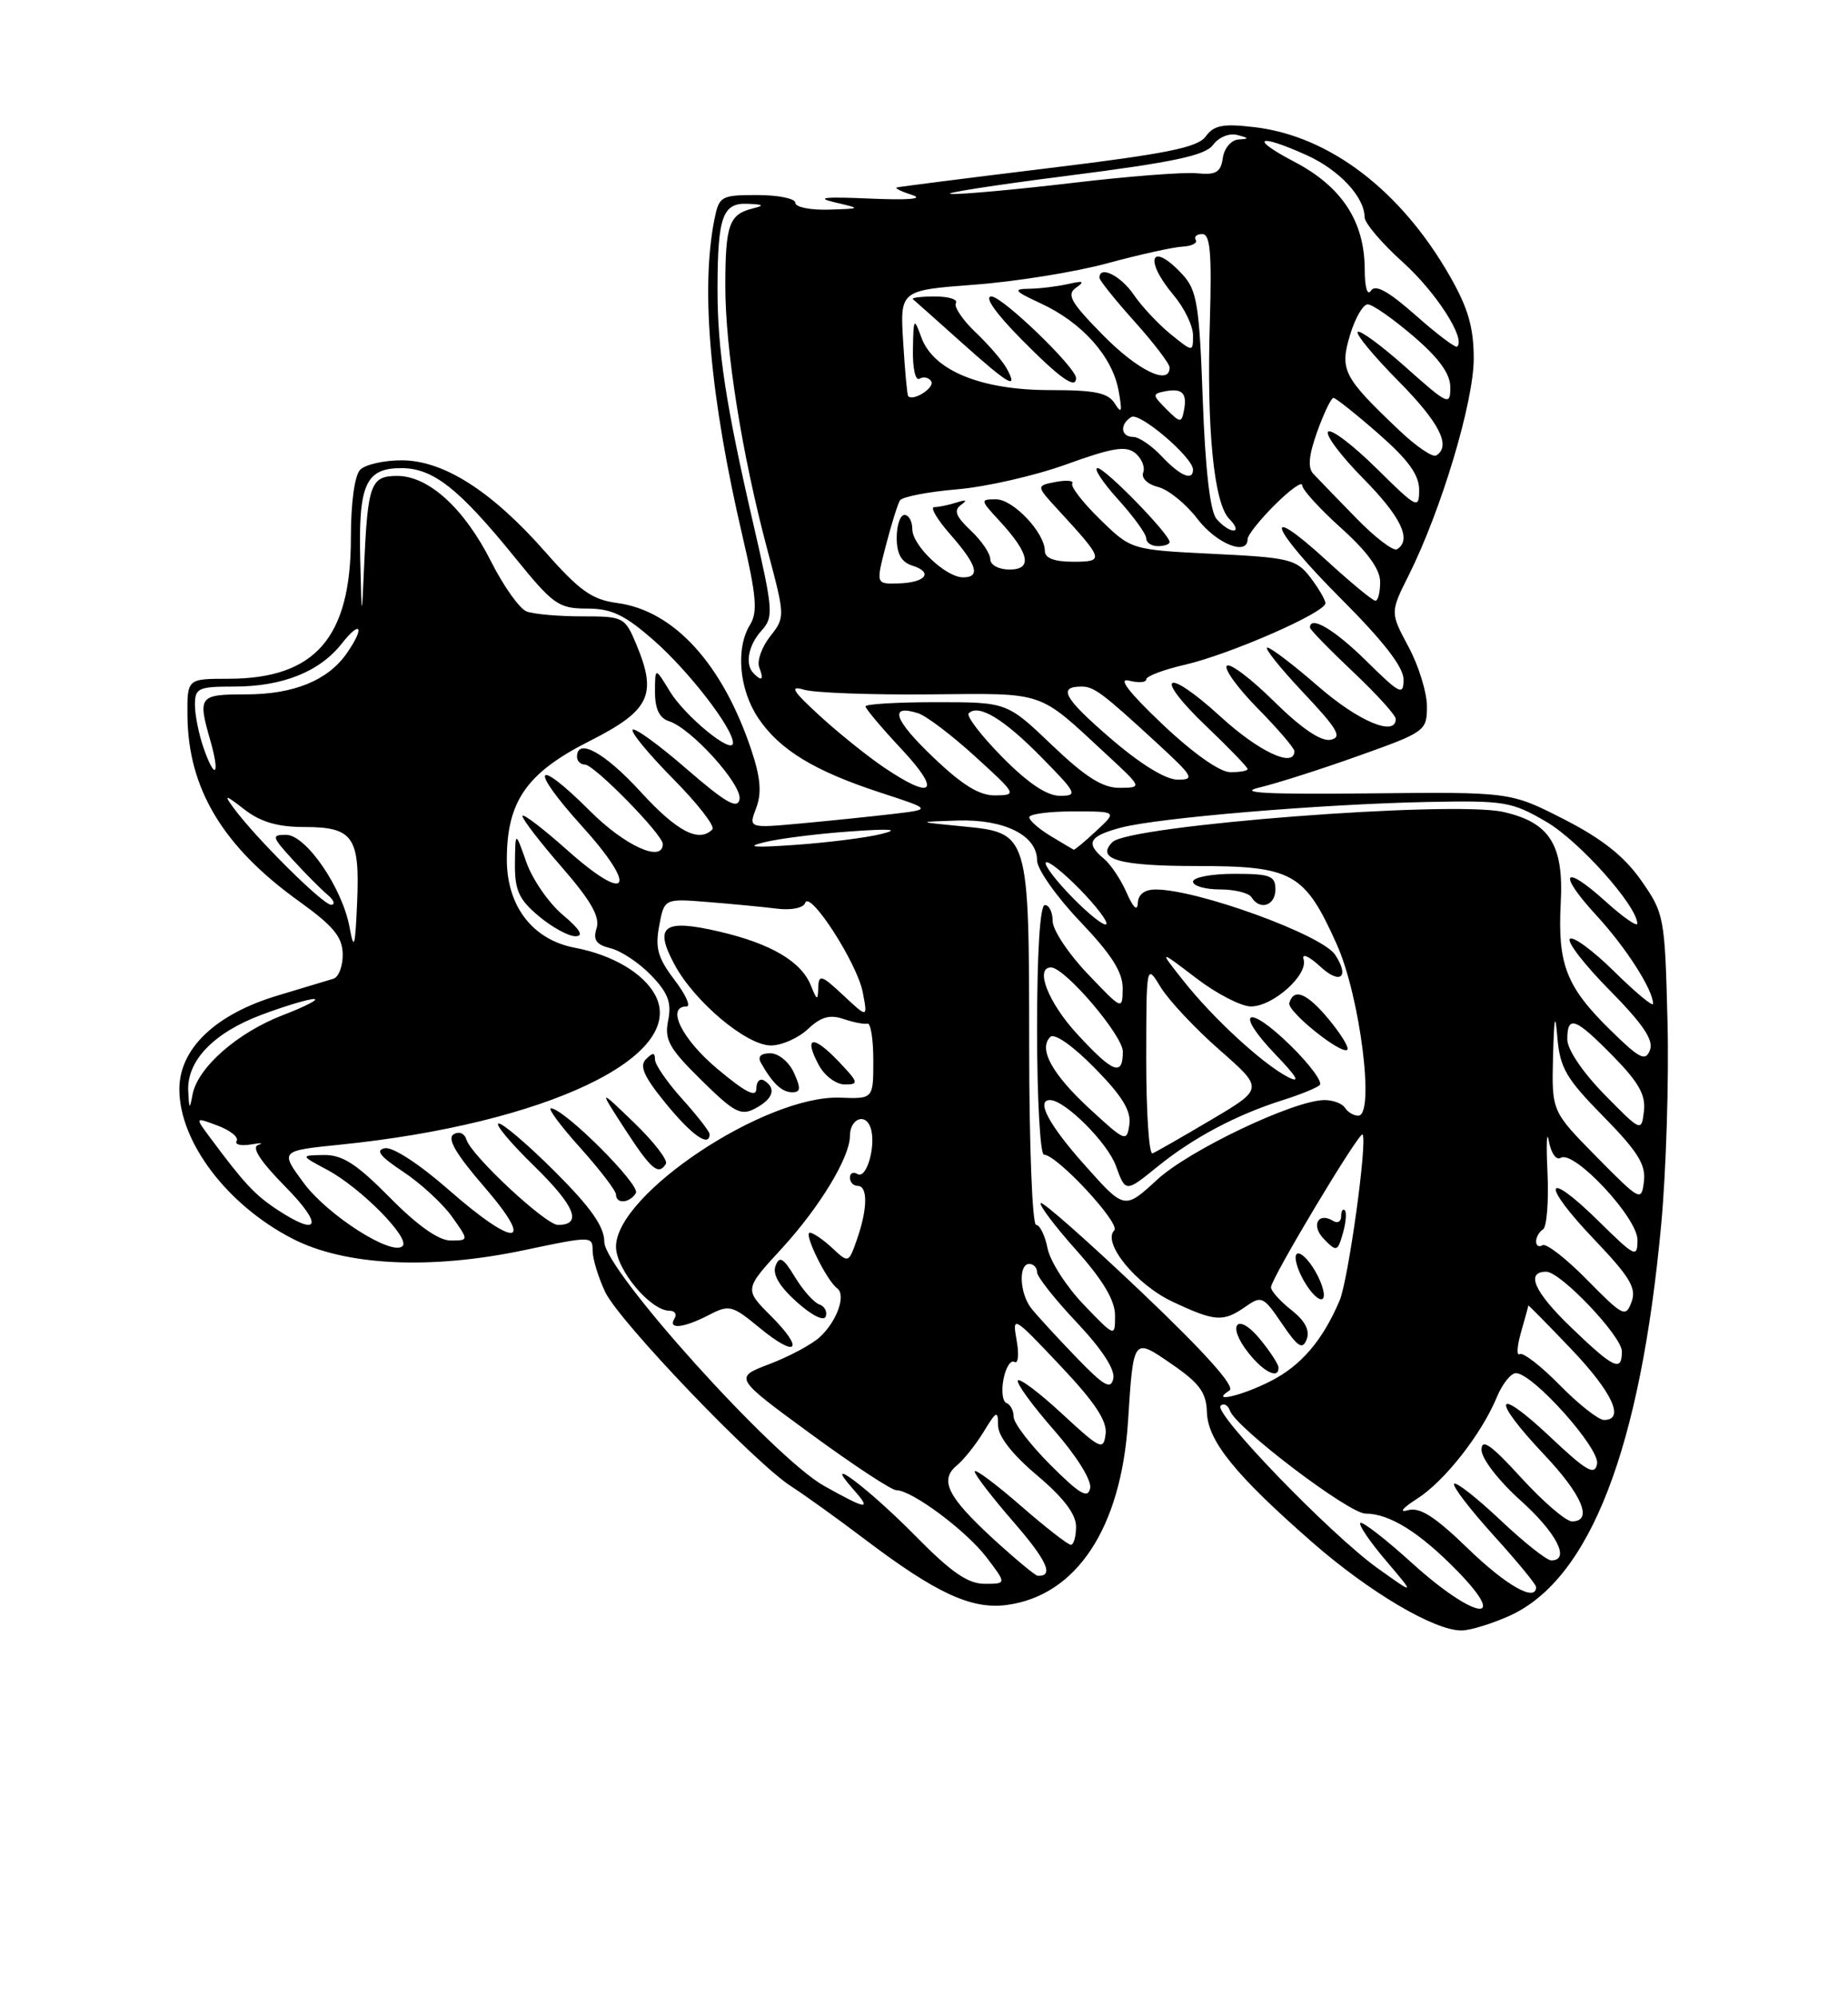 <?xml version="1.0" encoding="UTF-8" standalone="no"?>
<!DOCTYPE svg PUBLIC "-//W3C//DTD SVG 1.1//EN" "http://www.w3.org/Graphics/SVG/1.1/DTD/svg11.dtd" >
<svg xmlns="http://www.w3.org/2000/svg" xmlns:xlink="http://www.w3.org/1999/xlink" version="1.1" viewBox="0 0 237 256">
 <g >
 <path fill="currentColor"
d=" M 193.62 207.09 C 203.91 202.41 210.37 185.75 213.04 156.99 C 213.68 150.11 214.05 138.34 213.85 130.83 C 213.51 117.48 213.43 117.07 210.46 112.83 C 208.29 109.74 205.45 107.50 200.56 105.00 C 193.70 101.50 193.70 101.50 175.60 101.69 C 162.43 101.83 158.59 101.63 161.50 100.94 C 163.70 100.42 169.44 98.59 174.25 96.87 C 182.79 93.83 183.00 93.68 183.00 90.53 C 183.00 88.76 181.94 85.33 180.64 82.91 C 178.28 78.50 178.28 78.50 180.66 73.74 C 184.83 65.42 189.00 51.52 189.00 45.97 C 189.00 41.97 188.28 39.49 185.95 35.41 C 179.66 24.41 170.52 17.44 160.90 16.30 C 156.85 15.82 155.69 16.04 154.63 17.49 C 153.59 18.91 149.62 19.71 134.42 21.56 C 124.01 22.83 115.28 23.94 115.00 24.03 C 114.72 24.12 115.62 24.56 117.00 25.00 C 118.55 25.50 116.45 25.67 111.50 25.45 C 105.81 25.20 104.51 25.33 107.00 25.92 C 110.50 26.74 110.50 26.74 106.25 26.87 C 103.91 26.94 102.00 26.55 102.00 26.00 C 102.00 25.45 99.81 25.00 97.12 25.00 C 92.46 25.00 92.22 25.14 91.62 28.13 C 89.83 37.09 91.07 50.96 95.24 68.80 C 97.00 76.31 97.18 78.47 96.21 80.04 C 94.32 83.06 94.78 88.38 97.25 92.05 C 100.00 96.13 104.45 98.83 113.00 101.62 C 119.50 103.74 119.50 103.74 114.50 104.33 C 111.75 104.65 106.46 105.20 102.74 105.54 C 95.99 106.16 95.99 106.16 96.98 103.56 C 97.70 101.66 97.54 99.69 96.39 96.23 C 92.70 85.13 86.46 78.27 79.16 77.29 C 75.92 76.86 74.33 75.73 69.94 70.75 C 63.06 62.94 56.89 59.00 51.50 59.00 C 49.25 59.00 46.86 59.54 46.20 60.20 C 45.48 60.92 45.00 64.41 45.00 68.95 C 45.00 81.75 40.42 87.00 29.25 87.00 C 24.00 87.00 24.00 87.00 24.04 91.75 C 24.13 101.11 28.59 108.52 38.35 115.52 C 42.75 118.68 43.91 120.08 43.95 122.28 C 43.98 123.81 43.44 125.24 42.75 125.45 C 42.06 125.66 38.86 126.62 35.64 127.59 C 27.64 129.98 23.00 134.40 23.00 139.62 C 23.01 146.37 29.13 154.45 37.50 158.76 C 44.24 162.24 55.19 162.78 67.25 160.23 C 75.83 158.42 76.00 158.42 76.00 160.29 C 76.00 161.34 76.73 163.73 77.62 165.61 C 79.41 169.38 96.82 187.56 101.51 190.54 C 103.15 191.59 107.36 194.61 110.85 197.25 C 120.04 204.21 124.59 206.32 129.13 205.71 C 138.06 204.51 143.77 195.87 144.66 182.24 C 145.37 171.30 145.29 171.41 150.34 174.89 C 153.83 177.29 154.71 178.50 154.78 180.99 C 154.89 184.68 158.38 189.00 168.25 197.64 C 175.60 204.07 183.98 209.02 187.45 208.98 C 188.58 208.97 191.35 208.11 193.62 207.09 Z  M 181.13 200.38 C 177.71 197.28 174.71 194.96 174.46 195.20 C 174.21 195.45 175.70 197.63 177.76 200.05 C 181.50 204.45 181.50 204.45 176.67 201.00 C 170.63 196.68 155.56 181.09 156.54 180.18 C 156.95 179.80 157.49 180.10 157.74 180.82 C 158.53 183.03 172.99 194.00 175.12 194.00 C 178.22 194.00 182.11 196.44 186.96 201.42 C 193.70 208.35 189.01 207.51 181.13 200.38 Z  M 188.28 198.50 C 183.99 194.35 182.09 193.14 180.55 193.57 C 179.37 193.91 179.87 193.29 181.72 192.11 C 185.25 189.87 190.01 183.81 191.98 179.04 C 192.68 177.37 193.77 176.00 194.41 176.00 C 196.57 176.00 205.21 185.66 204.82 187.63 C 204.52 189.18 203.47 188.57 198.73 184.10 C 191.68 177.47 191.15 179.16 198.00 186.41 C 202.93 191.61 204.34 195.00 201.60 195.00 C 200.83 195.00 197.91 192.49 195.10 189.42 C 191.22 185.17 190.00 184.31 190.00 185.83 C 190.00 186.95 192.18 189.78 195.00 192.31 C 199.64 196.48 201.44 200.00 198.94 200.00 C 198.36 200.00 195.43 197.68 192.43 194.84 C 189.43 192.01 186.76 189.91 186.49 190.18 C 186.22 190.44 188.48 193.40 191.50 196.74 C 194.53 200.08 197.00 203.08 197.00 203.41 C 197.00 205.40 193.19 203.25 188.28 198.50 Z  M 117.47 196.93 C 111.47 190.83 105.16 186.07 109.40 190.85 C 111.86 193.62 111.25 193.56 105.70 190.46 C 99.20 186.82 77.50 162.74 77.50 159.17 C 77.50 157.23 75.79 154.79 71.25 150.25 C 67.81 146.81 64.53 144.00 63.96 144.00 C 63.38 144.00 65.44 146.47 68.53 149.48 C 73.76 154.59 74.73 157.00 71.55 157.00 C 69.98 157.00 60.45 148.13 59.82 146.07 C 59.56 145.24 58.87 144.96 58.16 145.40 C 57.31 145.93 58.49 147.94 62.07 152.08 C 68.80 159.85 66.13 160.04 57.45 152.42 C 53.79 149.21 50.36 146.98 49.37 147.17 C 48.10 147.41 48.72 148.21 51.71 150.19 C 53.95 151.67 56.76 154.26 57.96 155.94 C 60.14 159.00 60.14 159.00 57.78 159.00 C 56.26 159.00 53.52 157.07 50.00 153.50 C 45.74 149.18 43.92 148.01 41.53 148.04 C 38.50 148.09 38.50 148.09 42.00 149.96 C 46.26 152.24 52.64 158.69 51.63 159.71 C 50.28 161.05 41.99 155.75 38.93 151.60 C 35.91 147.50 35.91 147.50 43.67 146.71 C 70.02 144.03 88.22 135.38 84.02 127.53 C 82.52 124.73 78.52 122.38 73.74 121.48 C 68.32 120.46 65.00 116.16 65.00 110.16 C 65.00 102.71 67.55 99.05 75.58 95.00 C 83.35 91.07 84.32 89.09 81.61 82.60 C 80.14 79.09 79.97 79.00 74.63 79.00 C 71.62 79.00 68.43 78.72 67.53 78.37 C 66.64 78.03 64.60 75.17 63.00 72.01 C 59.55 65.17 54.98 61.00 50.94 61.00 C 47.54 61.00 47.16 62.04 46.70 72.50 C 46.39 79.50 46.39 79.50 46.20 71.68 C 45.96 62.10 46.90 60.00 51.46 60.00 C 55.55 60.00 58.85 62.60 66.09 71.52 C 70.94 77.50 71.65 78.00 75.27 78.00 C 78.43 78.00 80.09 78.79 83.85 82.08 C 88.35 86.03 94.00 93.34 94.00 95.22 C 94.00 96.84 87.87 91.83 85.90 88.61 C 84.01 85.50 84.01 85.50 84.00 88.68 C 84.00 90.87 84.56 92.04 85.80 92.44 C 88.67 93.35 95.22 100.61 94.84 102.46 C 94.58 103.76 93.06 102.89 88.08 98.58 C 84.55 95.51 81.42 93.24 81.14 93.53 C 80.85 93.82 83.19 96.65 86.33 99.83 C 89.48 103.01 91.74 105.92 91.36 106.31 C 89.62 108.05 86.82 106.58 82.17 101.50 C 77.57 96.47 74.00 94.50 74.00 97.00 C 74.00 97.55 74.46 98.00 75.02 98.00 C 76.20 98.00 85.00 106.97 85.00 108.18 C 85.00 110.62 80.15 108.43 75.69 103.97 C 68.58 96.87 67.75 98.27 74.58 105.83 C 81.93 113.94 80.66 116.02 72.70 108.92 C 69.56 106.13 67.00 104.18 67.00 104.59 C 67.00 105.01 69.28 107.97 72.07 111.17 C 75.79 115.45 76.97 117.52 76.51 118.97 C 76.03 120.48 76.45 121.08 78.33 121.55 C 79.68 121.89 82.02 123.45 83.53 125.03 C 85.68 127.27 86.15 128.52 85.69 130.79 C 85.19 133.28 85.79 134.35 89.94 138.44 C 94.19 142.62 95.02 143.06 96.88 142.06 C 99.17 140.84 99.59 139.48 98.00 138.50 C 97.45 138.16 97.00 138.63 97.00 139.53 C 97.00 140.73 95.63 140.04 92.00 137.00 C 87.45 133.19 85.38 129.00 88.05 129.00 C 88.63 129.00 87.93 127.46 86.49 125.58 C 84.37 122.79 84.00 121.50 84.54 118.66 C 85.19 115.16 85.19 115.16 90.85 115.62 C 93.96 115.87 97.94 116.25 99.69 116.47 C 101.50 116.69 103.04 116.37 103.26 115.73 C 103.83 114.00 109.95 123.48 110.65 127.20 C 111.28 130.50 111.28 130.50 108.14 127.56 C 105.36 124.96 104.99 124.85 104.94 126.56 C 104.88 128.31 104.79 128.28 103.99 126.31 C 102.75 123.22 98.85 120.94 92.23 119.40 C 85.10 117.74 83.83 118.67 86.50 123.62 C 89.07 128.41 95.74 134.00 98.87 134.00 C 100.24 134.00 102.37 133.06 103.60 131.91 C 105.26 130.34 106.42 130.01 108.16 130.60 C 109.45 131.04 110.84 131.31 111.25 131.20 C 111.66 131.09 112.00 133.22 112.00 135.92 C 112.00 140.85 112.00 140.85 107.75 140.69 C 98.16 140.33 79.00 153.06 79.00 159.79 C 79.00 162.71 83.42 168.00 85.86 168.00 C 86.55 168.00 86.84 168.45 86.50 169.00 C 85.61 170.44 87.65 170.23 90.89 168.56 C 93.52 167.19 93.89 167.29 97.39 170.17 C 102.21 174.15 103.26 173.06 98.86 168.66 C 95.45 165.25 95.45 165.25 100.26 160.02 C 105.11 154.74 109.00 148.33 109.00 145.60 C 109.00 143.45 110.91 142.60 111.61 144.44 C 112.44 146.58 111.17 151.22 109.97 150.48 C 109.44 150.15 109.00 150.36 109.00 150.94 C 109.00 151.52 109.45 152.00 110.00 152.00 C 111.31 152.00 111.27 154.92 109.92 158.81 C 108.83 161.92 108.83 161.92 106.73 159.96 C 105.57 158.88 104.28 158.00 103.86 158.00 C 103.00 158.00 106.02 164.15 107.36 165.12 C 108.55 165.99 107.32 169.40 105.09 171.42 C 104.06 172.35 101.17 173.89 98.67 174.84 C 94.12 176.57 94.12 176.57 103.97 183.78 C 109.39 187.75 114.33 191.00 114.94 191.00 C 116.94 191.00 123.88 196.16 126.52 199.61 C 129.10 203.00 129.10 203.00 126.27 203.00 C 124.13 203.00 121.99 201.52 117.47 196.93 Z  M 105.07 167.19 C 104.39 166.96 102.99 165.39 101.96 163.70 C 100.45 161.21 99.96 160.93 99.46 162.25 C 99.04 163.33 99.95 164.88 102.17 166.87 C 104.11 168.61 105.67 169.39 105.90 168.73 C 106.12 168.11 105.75 167.42 105.07 167.19 Z  M 81.55 152.92 C 82.18 151.90 72.41 142.14 70.66 142.05 C 70.19 142.02 71.88 144.30 74.41 147.11 C 76.93 149.92 79.00 152.62 79.00 153.11 C 79.00 154.35 80.74 154.23 81.55 152.92 Z  M 85.40 149.17 C 85.68 148.71 83.85 146.34 81.34 143.92 C 76.76 139.50 76.76 139.50 80.13 144.70 C 83.52 149.92 84.45 150.71 85.40 149.17 Z  M 91.00 145.37 C 91.00 145.03 89.42 143.00 87.50 140.87 C 85.58 138.74 84.00 136.46 84.00 135.80 C 84.00 134.89 83.72 134.88 82.84 135.76 C 81.97 136.63 82.59 138.02 85.41 141.46 C 88.75 145.54 91.00 147.11 91.00 145.37 Z  M 101.82 137.50 C 101.19 136.11 99.84 135.00 98.78 135.00 C 97.55 135.00 97.13 135.44 97.60 136.25 C 99.10 138.89 100.29 140.00 101.60 140.00 C 102.68 140.00 102.73 139.50 101.82 137.50 Z  M 107.51 136.01 C 104.24 132.59 103.04 132.83 105.00 136.50 C 105.75 137.90 107.23 139.00 108.36 139.00 C 110.19 139.00 110.11 138.73 107.51 136.01 Z  M 72.16 117.25 C 70.37 115.74 68.27 112.70 67.50 110.50 C 66.09 106.50 66.09 106.50 66.04 110.66 C 66.01 114.11 66.53 115.27 69.08 117.41 C 70.77 118.83 72.89 120.00 73.79 120.00 C 74.91 120.00 74.40 119.13 72.16 117.25 Z  M 127.36 197.22 C 121.50 191.83 120.45 189.70 122.72 187.82 C 123.60 187.10 125.15 185.15 126.16 183.50 C 127.80 180.81 127.99 180.73 128.00 182.69 C 128.00 184.09 129.81 186.41 133.00 189.10 C 136.38 191.95 138.00 194.07 138.00 195.66 C 138.00 196.95 137.70 198.00 137.33 198.00 C 136.96 198.00 134.03 195.72 130.83 192.93 C 127.62 190.14 125.00 188.20 125.00 188.60 C 125.00 189.01 127.23 191.91 129.96 195.05 C 134.28 200.02 135.22 202.08 133.08 201.97 C 132.76 201.95 130.19 199.81 127.36 197.22 Z  M 134.73 187.78 C 132.13 185.18 130.00 182.40 130.00 181.61 C 130.00 180.82 129.59 180.02 129.08 179.83 C 128.58 179.65 128.40 178.27 128.70 176.76 C 128.99 175.26 129.62 174.27 130.10 174.56 C 130.58 174.86 130.71 173.61 130.38 171.80 C 129.81 168.57 129.93 168.64 135.94 175.00 C 140.40 179.71 142.01 182.13 141.79 183.80 C 141.52 185.95 141.15 185.78 136.21 181.21 C 133.31 178.52 130.75 176.60 130.54 176.94 C 130.32 177.29 132.40 180.14 135.15 183.28 C 138.06 186.60 140.01 189.72 139.81 190.74 C 139.53 192.14 138.49 191.53 134.73 187.78 Z  M 200.04 177.54 C 197.64 175.09 195.32 173.30 194.90 173.56 C 194.48 173.82 194.55 172.57 195.06 170.78 C 195.58 168.98 196.00 167.43 196.00 167.33 C 196.00 167.23 198.47 169.74 201.50 172.91 C 206.79 178.46 208.43 182.00 205.71 182.00 C 205.00 182.00 202.45 179.99 200.04 177.54 Z  M 157.68 178.22 C 158.46 177.73 154.53 173.35 146.39 165.61 C 139.52 159.09 133.71 153.96 133.47 154.20 C 133.23 154.44 135.27 157.15 138.02 160.23 C 141.47 164.10 143.00 166.68 143.00 168.61 C 143.00 171.40 143.00 171.40 138.98 167.22 C 136.77 164.92 134.68 161.67 134.35 160.02 C 134.02 158.36 133.36 157.00 132.88 157.00 C 132.39 157.00 131.99 146.76 131.99 134.25 C 131.97 106.72 131.98 106.75 123.48 105.92 C 117.50 105.34 117.50 105.34 122.79 105.17 C 128.81 104.98 133.00 107.07 133.00 110.27 C 133.00 111.40 135.47 114.91 138.50 118.09 C 142.54 122.32 143.99 124.60 143.98 126.68 C 143.95 129.50 143.95 129.50 139.48 124.81 C 137.01 122.23 135.00 119.19 135.00 118.06 C 135.00 116.93 134.55 116.00 134.00 116.00 C 133.38 116.00 133.00 122.00 133.00 132.00 C 133.00 140.80 133.40 148.00 133.89 148.00 C 135.54 148.00 143.76 156.84 142.90 157.70 C 141.32 159.28 145.71 164.65 150.37 166.84 C 155.84 169.41 156.87 169.48 159.73 167.48 C 161.78 166.04 162.03 166.15 164.41 169.66 C 166.46 172.68 167.05 173.04 167.58 171.66 C 168.01 170.52 167.37 169.29 165.61 167.91 C 164.18 166.78 163.00 165.47 163.00 164.99 C 163.00 163.89 174.33 144.99 174.74 145.41 C 175.41 146.08 172.92 164.10 171.79 166.72 C 169.59 171.85 166.86 175.03 162.96 177.02 C 159.19 178.94 155.08 179.87 157.68 178.22 Z  M 163.96 175.25 C 163.94 174.84 162.88 173.21 161.59 171.64 C 158.69 168.10 157.24 169.77 160.09 173.38 C 162.05 175.88 164.04 176.84 163.96 175.25 Z  M 168.36 162.42 C 167.39 160.94 166.42 160.25 166.20 160.90 C 165.99 161.54 166.61 163.28 167.58 164.76 C 168.55 166.25 169.52 166.93 169.74 166.29 C 169.95 165.65 169.33 163.91 168.36 162.42 Z  M 172.47 155.13 C 172.21 154.88 172.00 155.22 172.00 155.89 C 172.00 156.57 171.55 156.84 171.00 156.50 C 169.03 155.28 168.09 157.09 169.79 158.81 C 171.41 160.47 171.54 160.43 172.22 158.08 C 172.61 156.72 172.72 155.39 172.47 155.13 Z  M 137.95 173.89 C 135.50 171.35 132.94 168.56 132.25 167.68 C 130.76 165.77 130.59 162.00 132.00 162.00 C 132.55 162.00 133.00 162.48 133.00 163.06 C 133.00 163.64 135.29 166.54 138.09 169.50 C 141.30 172.90 143.03 175.54 142.78 176.69 C 142.46 178.17 141.58 177.66 137.95 173.89 Z  M 201.46 170.11 C 196.76 165.59 195.61 163.00 198.30 163.00 C 200.14 163.00 208.00 171.27 208.00 173.21 C 208.00 175.90 206.98 175.42 201.46 170.11 Z  M 203.56 164.06 C 200.87 161.32 198.29 159.32 197.83 159.60 C 197.37 159.89 197.00 159.67 197.00 159.12 C 197.00 158.57 197.40 157.87 197.89 157.57 C 198.37 157.27 198.63 153.98 198.46 150.26 C 198.28 146.54 198.37 144.75 198.64 146.27 C 198.92 147.82 199.59 148.76 200.16 148.40 C 201.85 147.36 210.00 156.07 210.00 158.92 C 210.00 161.27 209.70 161.13 205.02 156.52 C 198.06 149.67 197.53 151.61 204.40 158.81 C 209.04 163.67 209.90 165.10 209.24 166.87 C 208.49 168.90 208.16 168.73 203.56 164.06 Z  M 35.53 155.03 C 32.68 153.15 31.29 151.66 26.96 145.83 C 24.98 143.17 24.98 143.17 27.93 144.28 C 29.55 144.89 30.64 145.77 30.35 146.24 C 30.07 146.70 30.88 146.90 32.17 146.69 C 33.45 146.47 33.88 146.49 33.13 146.74 C 32.21 147.04 33.35 148.80 36.59 152.10 C 41.51 157.09 40.96 158.61 35.53 155.03 Z  M 139.11 149.33 C 134.52 144.19 132.82 141.00 134.66 141.00 C 136.56 141.00 142.04 146.46 143.11 149.43 C 144.35 152.85 144.35 152.85 148.42 149.55 C 153.01 145.83 158.57 142.88 164.50 141.01 C 166.70 140.32 168.84 139.45 169.25 139.08 C 169.66 138.71 167.98 136.43 165.52 134.02 C 159.93 128.54 158.19 129.54 163.56 135.14 C 166.38 138.08 166.84 138.90 165.16 138.04 C 161.95 136.38 155.58 130.53 151.77 125.71 C 148.60 121.71 148.60 121.71 153.38 125.35 C 156.00 127.36 159.18 129.00 160.43 129.00 C 163.26 129.00 167.80 124.94 167.18 122.96 C 166.92 122.13 167.86 122.54 169.36 123.92 C 171.89 126.25 173.11 125.24 171.23 122.38 C 169.57 119.83 153.66 114.04 148.25 114.01 C 146.80 114.00 145.97 114.62 145.92 115.75 C 145.87 116.85 145.34 116.37 144.49 114.43 C 143.75 112.74 142.44 110.78 141.57 110.06 C 139.17 108.06 139.66 107.17 143.75 106.08 C 148.53 104.82 169.38 103.07 183.05 102.79 C 192.97 102.59 193.88 102.74 198.34 105.35 C 202.54 107.81 209.91 116.06 209.98 118.37 C 209.99 118.84 208.16 117.57 205.91 115.54 C 200.45 110.60 199.68 111.84 204.77 117.37 C 208.53 121.45 212.00 126.87 212.00 128.66 C 212.00 129.08 209.76 127.22 207.02 124.52 C 204.29 121.83 201.72 119.94 201.33 120.34 C 200.94 120.73 203.24 123.70 206.45 126.94 C 210.71 131.26 212.10 133.31 211.60 134.59 C 211.03 136.09 210.29 135.72 206.52 132.02 C 200.86 126.47 199.75 123.61 200.16 115.74 C 200.56 108.28 198.75 105.41 192.80 104.07 C 186.24 102.59 144.82 105.78 142.67 107.93 C 140.47 110.13 143.54 111.00 153.42 111.00 C 165.79 111.00 167.31 111.85 171.44 121.05 C 174.43 127.71 176.35 143.00 174.20 143.00 C 173.61 143.00 172.84 142.55 172.50 142.00 C 172.16 141.45 170.98 141.00 169.87 141.00 C 165.99 141.00 152.51 147.41 148.38 151.22 C 144.21 155.06 144.21 155.06 139.11 149.33 Z  M 170.38 130.61 C 167.60 127.28 165.93 126.59 165.35 128.56 C 165.04 129.62 172.07 135.26 172.79 134.54 C 173.05 134.28 171.96 132.52 170.38 130.61 Z  M 163.57 114.00 C 163.57 112.25 162.90 112.00 158.29 112.00 C 155.38 112.00 153.00 112.45 153.00 113.00 C 153.00 113.55 154.55 114.00 156.44 114.00 C 158.33 114.00 160.16 114.45 160.50 115.00 C 161.57 116.74 163.57 116.08 163.57 114.00 Z  M 204.75 148.27 C 199.00 142.44 199.00 142.44 199.17 135.47 C 199.31 130.26 199.45 129.64 199.73 133.00 C 200.06 136.89 200.87 138.27 205.64 143.11 C 210.02 147.57 211.09 149.27 210.83 151.41 C 210.51 154.04 210.38 153.97 204.75 148.27 Z  M 147.00 135.83 C 147.01 123.50 147.01 123.50 148.86 126.54 C 149.89 128.22 153.27 131.83 156.40 134.57 C 162.07 139.54 162.07 139.54 155.34 143.52 C 151.64 145.71 148.25 147.65 147.81 147.83 C 147.36 148.02 147.00 142.62 147.00 135.83 Z  M 139.79 142.16 C 134.92 137.67 133.15 134.45 134.69 132.91 C 135.22 132.38 137.57 134.02 140.38 136.88 C 143.90 140.45 145.08 142.37 144.84 144.12 C 144.51 146.41 144.33 146.34 139.79 142.16 Z  M 205.75 140.27 C 202.97 137.43 201.00 134.51 201.00 133.22 C 201.00 130.05 202.02 130.43 206.87 135.37 C 210.16 138.72 211.08 140.36 210.83 142.42 C 210.50 145.10 210.49 145.09 205.75 140.27 Z  M 24.14 139.88 C 23.93 135.97 27.39 132.37 33.56 130.06 C 36.59 128.93 39.62 128.02 40.29 128.05 C 40.95 128.08 39.14 129.01 36.26 130.12 C 30.46 132.35 25.37 136.82 24.70 140.26 C 24.32 142.27 24.26 142.23 24.14 139.88 Z  M 138.13 132.52 C 134.44 128.52 132.67 124.00 134.79 124.00 C 136.56 124.00 144.00 132.71 144.00 134.79 C 144.00 138.02 142.75 137.54 138.13 132.52 Z  M 44.83 118.85 C 43.89 113.76 39.24 107.00 36.68 107.00 C 34.79 107.00 34.86 107.26 37.56 110.21 C 39.18 111.98 41.17 113.99 42.00 114.68 C 42.83 115.37 43.03 115.95 42.47 115.97 C 41.44 116.00 32.73 107.35 29.94 103.53 C 28.67 101.79 28.85 101.82 31.38 103.78 C 33.43 105.36 35.64 106.00 39.01 106.00 C 45.29 106.00 46.16 107.25 45.80 115.66 C 45.55 121.44 45.40 121.94 44.83 118.85 Z  M 137.50 115.00 C 135.37 112.82 133.85 110.81 134.13 110.54 C 134.40 110.26 136.37 111.82 138.50 114.00 C 140.63 116.18 142.15 118.19 141.87 118.46 C 141.60 118.74 139.63 117.18 137.50 115.00 Z  M 98.00 107.96 C 99.92 107.48 104.88 106.86 109.00 106.57 C 114.31 106.19 115.48 106.29 113.00 106.90 C 111.08 107.38 106.12 108.00 102.00 108.29 C 96.67 108.67 95.51 108.57 98.00 107.96 Z  M 134.75 107.16 C 133.24 106.25 132.00 105.16 132.00 104.75 C 132.00 104.34 134.54 104.00 137.65 104.00 C 143.29 104.00 143.29 104.00 140.59 106.50 C 139.11 107.88 137.81 108.96 137.70 108.91 C 137.59 108.86 136.26 108.07 134.75 107.16 Z  M 119.69 97.07 C 114.64 92.26 113.94 90.21 117.75 91.42 C 118.79 91.75 122.09 94.25 125.07 96.97 C 130.38 101.80 130.44 101.91 127.68 101.95 C 125.62 101.99 123.44 100.65 119.69 97.07 Z  M 128.52 97.02 C 125.83 94.29 123.90 91.77 124.23 91.43 C 125.48 90.19 128.70 92.12 133.50 97.00 C 138.12 101.69 138.27 102.00 135.92 102.00 C 134.25 102.00 131.81 100.36 128.52 97.02 Z  M 113.39 98.38 C 111.25 96.93 107.52 93.94 105.10 91.72 C 101.63 88.54 101.21 87.84 103.10 88.40 C 104.42 88.80 111.65 89.07 119.17 89.00 C 134.28 88.87 132.97 88.43 141.94 96.73 C 146.50 100.95 146.50 100.95 143.59 100.98 C 141.41 100.99 139.23 99.62 134.91 95.50 C 129.15 90.00 129.15 90.00 120.07 90.00 C 115.08 90.00 111.00 90.24 111.00 90.54 C 111.00 90.84 113.09 93.32 115.64 96.04 C 120.76 101.52 119.69 102.63 113.39 98.38 Z  M 142.32 94.55 C 136.43 89.46 135.63 88.00 138.71 88.00 C 140.30 88.00 141.38 88.81 148.36 95.23 C 153.06 99.55 153.29 99.95 151.00 99.93 C 149.44 99.91 146.17 97.88 142.32 94.55 Z  M 26.12 95.90 C 25.50 94.14 25.00 91.64 25.00 90.35 C 25.00 88.19 25.42 88.00 30.03 88.00 C 36.24 88.00 40.99 86.10 43.83 82.49 C 46.31 79.34 46.80 80.41 44.44 83.78 C 42.03 87.22 37.64 89.00 31.55 89.00 C 25.51 89.00 25.34 89.22 26.98 94.94 C 28.25 99.35 27.58 100.09 26.12 95.90 Z  M 149.04 92.79 C 144.73 88.70 143.32 86.85 144.79 87.24 C 146.01 87.55 147.00 87.48 147.00 87.08 C 147.00 86.67 149.23 85.83 151.97 85.20 C 157.76 83.86 170.01 78.50 169.98 77.31 C 169.97 76.87 169.09 75.38 168.04 74.00 C 166.26 71.68 165.34 71.46 155.59 70.99 C 145.07 70.47 145.07 70.47 141.08 66.57 C 138.88 64.43 137.28 62.36 137.51 61.98 C 137.75 61.60 136.80 61.51 135.40 61.77 C 132.86 62.26 132.86 62.26 135.73 65.38 C 141.59 71.75 141.67 72.00 137.62 72.00 C 135.23 72.00 134.00 71.54 134.00 70.63 C 134.00 68.29 129.95 64.00 127.74 64.00 C 125.69 64.00 125.70 64.08 128.17 66.75 C 132.03 70.93 132.46 73.00 129.47 73.00 C 128.09 73.00 127.00 72.42 127.00 71.67 C 127.00 70.95 125.87 69.29 124.49 67.99 C 122.58 66.20 122.28 65.41 123.24 64.72 C 124.11 64.09 123.93 64.00 122.67 64.41 C 121.66 64.73 120.38 65.00 119.81 65.00 C 119.25 65.00 120.19 66.59 121.90 68.53 C 125.31 72.43 125.78 74.00 123.51 74.00 C 121.30 74.00 117.00 69.92 117.00 67.82 C 117.00 66.82 116.55 66.00 116.00 66.00 C 115.45 66.00 115.00 67.32 115.00 68.93 C 115.00 70.99 115.60 72.06 117.01 72.50 C 119.75 73.37 118.71 74.68 115.20 74.78 C 112.33 74.86 112.33 74.86 113.61 69.92 C 114.31 67.21 115.13 64.61 115.41 64.14 C 115.70 63.68 118.99 63.04 122.72 62.72 C 126.45 62.41 132.79 60.96 136.81 59.50 C 142.71 57.37 144.41 57.10 145.61 58.09 C 146.42 58.77 146.88 59.88 146.61 60.57 C 146.34 61.28 147.17 62.08 148.52 62.42 C 149.84 62.75 152.11 64.59 153.57 66.51 C 156.00 69.69 160.00 71.30 160.00 69.10 C 160.00 68.60 161.57 66.62 163.50 64.70 C 165.43 62.78 167.00 61.65 167.00 62.20 C 167.00 62.75 169.25 65.22 172.00 67.69 C 175.37 70.72 177.00 72.97 177.00 74.59 C 177.00 75.92 176.73 77.00 176.39 77.00 C 176.05 77.00 173.26 74.70 170.18 71.88 C 161.57 64.01 162.92 67.68 171.97 76.73 C 177.42 82.18 180.00 85.51 180.00 87.09 C 180.00 89.20 179.55 88.98 175.22 84.71 C 171.13 80.68 168.00 78.83 168.00 80.44 C 168.00 80.69 170.47 83.23 173.50 86.09 C 176.53 88.95 179.00 91.67 179.00 92.15 C 179.00 94.47 174.24 92.47 169.09 88.00 C 165.93 85.25 162.98 83.00 162.53 83.00 C 162.08 83.00 164.14 85.58 167.10 88.73 C 171.58 93.47 172.18 94.52 170.63 94.82 C 169.41 95.06 166.89 93.35 163.40 89.91 C 160.46 87.00 157.73 84.94 157.34 85.33 C 156.94 85.72 158.73 88.19 161.31 90.81 C 163.89 93.43 166.00 95.89 166.00 96.28 C 166.00 98.48 161.45 96.35 156.55 91.87 C 149.38 85.32 147.77 86.48 154.76 93.14 C 157.64 95.89 160.00 98.33 160.00 98.57 C 160.00 98.81 158.99 98.98 157.75 98.97 C 156.39 98.94 152.94 96.49 149.04 92.79 Z  M 150.00 69.48 C 150.00 68.47 141.74 60.00 140.76 60.00 C 140.21 60.00 141.39 61.80 143.38 64.00 C 145.37 66.20 147.00 68.45 147.00 69.00 C 147.00 69.55 147.68 70.00 148.50 70.00 C 149.32 70.00 150.00 69.76 150.00 69.48 Z  M 96.67 86.33 C 95.50 85.17 95.95 82.72 97.67 80.82 C 99.23 79.09 99.16 78.23 96.63 67.24 C 93.06 51.79 92.01 44.87 92.02 37.00 C 92.03 27.79 92.67 25.98 95.87 26.12 C 97.96 26.21 98.09 26.33 96.50 26.73 C 93.51 27.48 93.03 28.83 93.02 36.57 C 93.00 44.73 95.16 58.32 98.44 70.57 C 100.70 79.05 100.70 79.11 98.76 81.58 C 97.69 82.94 97.06 84.72 97.37 85.53 C 97.98 87.11 97.73 87.40 96.67 86.33 Z  M 173.91 66.39 C 171.48 63.90 169.02 61.36 168.44 60.74 C 167.69 59.96 167.84 58.37 168.93 55.32 C 169.79 52.94 170.72 51.00 171.01 51.00 C 171.30 51.00 173.89 53.06 176.77 55.58 C 180.60 58.93 182.00 60.86 182.00 62.79 C 182.00 65.31 181.74 65.18 176.52 60.02 C 173.51 57.05 170.73 54.94 170.33 55.33 C 169.94 55.73 171.95 58.41 174.81 61.31 C 179.69 66.25 181.10 69.20 179.16 70.40 C 178.70 70.69 176.33 68.88 173.91 66.39 Z  M 156.00 66.49 C 155.19 65.53 154.57 60.09 154.25 51.24 C 153.82 39.18 153.51 37.22 151.71 35.25 C 147.66 30.82 146.57 33.14 150.50 37.82 C 151.88 39.45 153.00 41.77 153.00 42.97 C 153.00 45.15 153.00 45.15 150.13 42.83 C 148.55 41.55 146.41 39.26 145.38 37.75 C 143.71 35.32 141.00 33.98 141.00 35.60 C 141.00 35.93 143.03 38.46 145.50 41.21 C 147.97 43.96 150.00 46.62 150.00 47.11 C 150.00 49.47 145.93 47.50 141.46 42.96 C 137.32 38.76 136.75 37.75 138.00 36.88 C 139.16 36.06 138.94 35.96 137.00 36.40 C 135.62 36.71 133.38 36.99 132.00 37.01 C 129.85 37.04 130.06 37.30 133.50 38.90 C 138.76 41.33 142.63 45.66 143.44 50.00 C 143.95 52.76 143.86 53.13 142.99 51.75 C 142.12 50.34 140.47 50.00 134.64 50.00 C 125.83 50.00 119.71 47.50 118.17 43.27 C 117.21 40.64 117.15 40.71 117.08 44.81 C 117.03 47.23 117.41 48.87 117.93 48.54 C 118.44 48.23 119.12 48.38 119.43 48.88 C 119.92 49.68 117.10 51.49 116.47 50.77 C 116.34 50.62 116.05 47.51 115.83 43.85 C 115.42 37.21 115.42 37.21 124.96 36.49 C 130.21 36.10 137.88 34.87 142.00 33.75 C 146.12 32.63 150.47 31.67 151.65 31.61 C 152.84 31.55 153.60 31.16 153.35 30.75 C 153.09 30.34 153.47 30.00 154.19 30.00 C 155.21 30.00 155.42 32.46 155.16 41.21 C 154.73 54.98 155.68 64.53 157.65 66.51 C 158.47 67.33 158.72 68.00 158.19 68.00 C 157.67 68.00 156.68 67.32 156.00 66.49 Z  M 129.12 47.25 C 128.60 46.29 126.80 44.19 125.12 42.60 C 123.44 41.00 122.31 39.31 122.59 38.85 C 122.88 38.38 121.67 38.00 119.89 38.00 C 118.12 38.00 116.85 38.16 117.08 38.35 C 117.31 38.54 120.09 41.01 123.26 43.85 C 129.39 49.33 130.64 50.06 129.12 47.25 Z  M 138.00 48.46 C 138.00 47.10 128.55 38.00 127.15 38.00 C 126.18 38.00 127.66 40.12 131.00 43.50 C 135.93 48.49 138.00 49.96 138.00 48.46 Z  M 149.00 58.50 C 147.71 57.12 146.05 56.00 145.33 56.00 C 143.73 56.00 143.57 54.38 145.09 53.45 C 146.15 52.79 153.00 58.63 153.00 60.20 C 153.00 61.70 151.35 61.00 149.00 58.50 Z  M 179.44 55.15 C 172.27 48.35 171.79 47.43 173.13 42.96 C 173.78 40.78 174.81 39.00 175.41 39.01 C 176.01 39.01 178.64 40.85 181.25 43.08 C 184.57 45.93 186.00 47.91 186.00 49.66 C 186.00 52.03 185.70 51.89 180.32 47.10 C 177.19 44.31 174.41 42.26 174.12 42.54 C 173.84 42.82 176.18 45.64 179.31 48.81 C 184.61 54.16 186.14 57.18 184.19 58.38 C 183.74 58.66 181.60 57.21 179.44 55.15 Z  M 149.57 52.43 C 147.78 50.63 147.76 50.48 149.40 50.16 C 151.62 49.73 152.27 50.38 151.84 52.60 C 151.52 54.24 151.37 54.22 149.57 52.43 Z  M 181.55 40.41 C 178.02 37.30 176.37 36.39 175.81 37.27 C 175.36 37.98 175.02 36.81 175.02 34.48 C 174.99 28.37 172.08 23.93 166.02 20.75 C 160.11 17.66 161.29 17.04 167.62 19.91 C 171.76 21.79 175.00 25.27 175.00 27.82 C 175.00 28.58 177.19 31.16 179.87 33.57 C 184.14 37.41 188.00 43.38 186.88 44.43 C 186.67 44.63 184.27 42.82 181.55 40.41 Z  M 136.90 22.53 C 150.55 20.79 154.57 19.93 155.57 18.57 C 156.29 17.59 157.65 17.03 158.67 17.30 C 160.22 17.70 160.24 17.79 158.82 17.88 C 157.89 17.95 157.00 19.00 156.82 20.25 C 156.56 22.09 155.96 22.45 153.50 22.21 C 151.85 22.04 144.65 22.60 137.50 23.45 C 130.35 24.29 123.38 24.93 122.00 24.86 C 120.62 24.80 127.33 23.75 136.90 22.53 Z "/>
</g>
</svg>